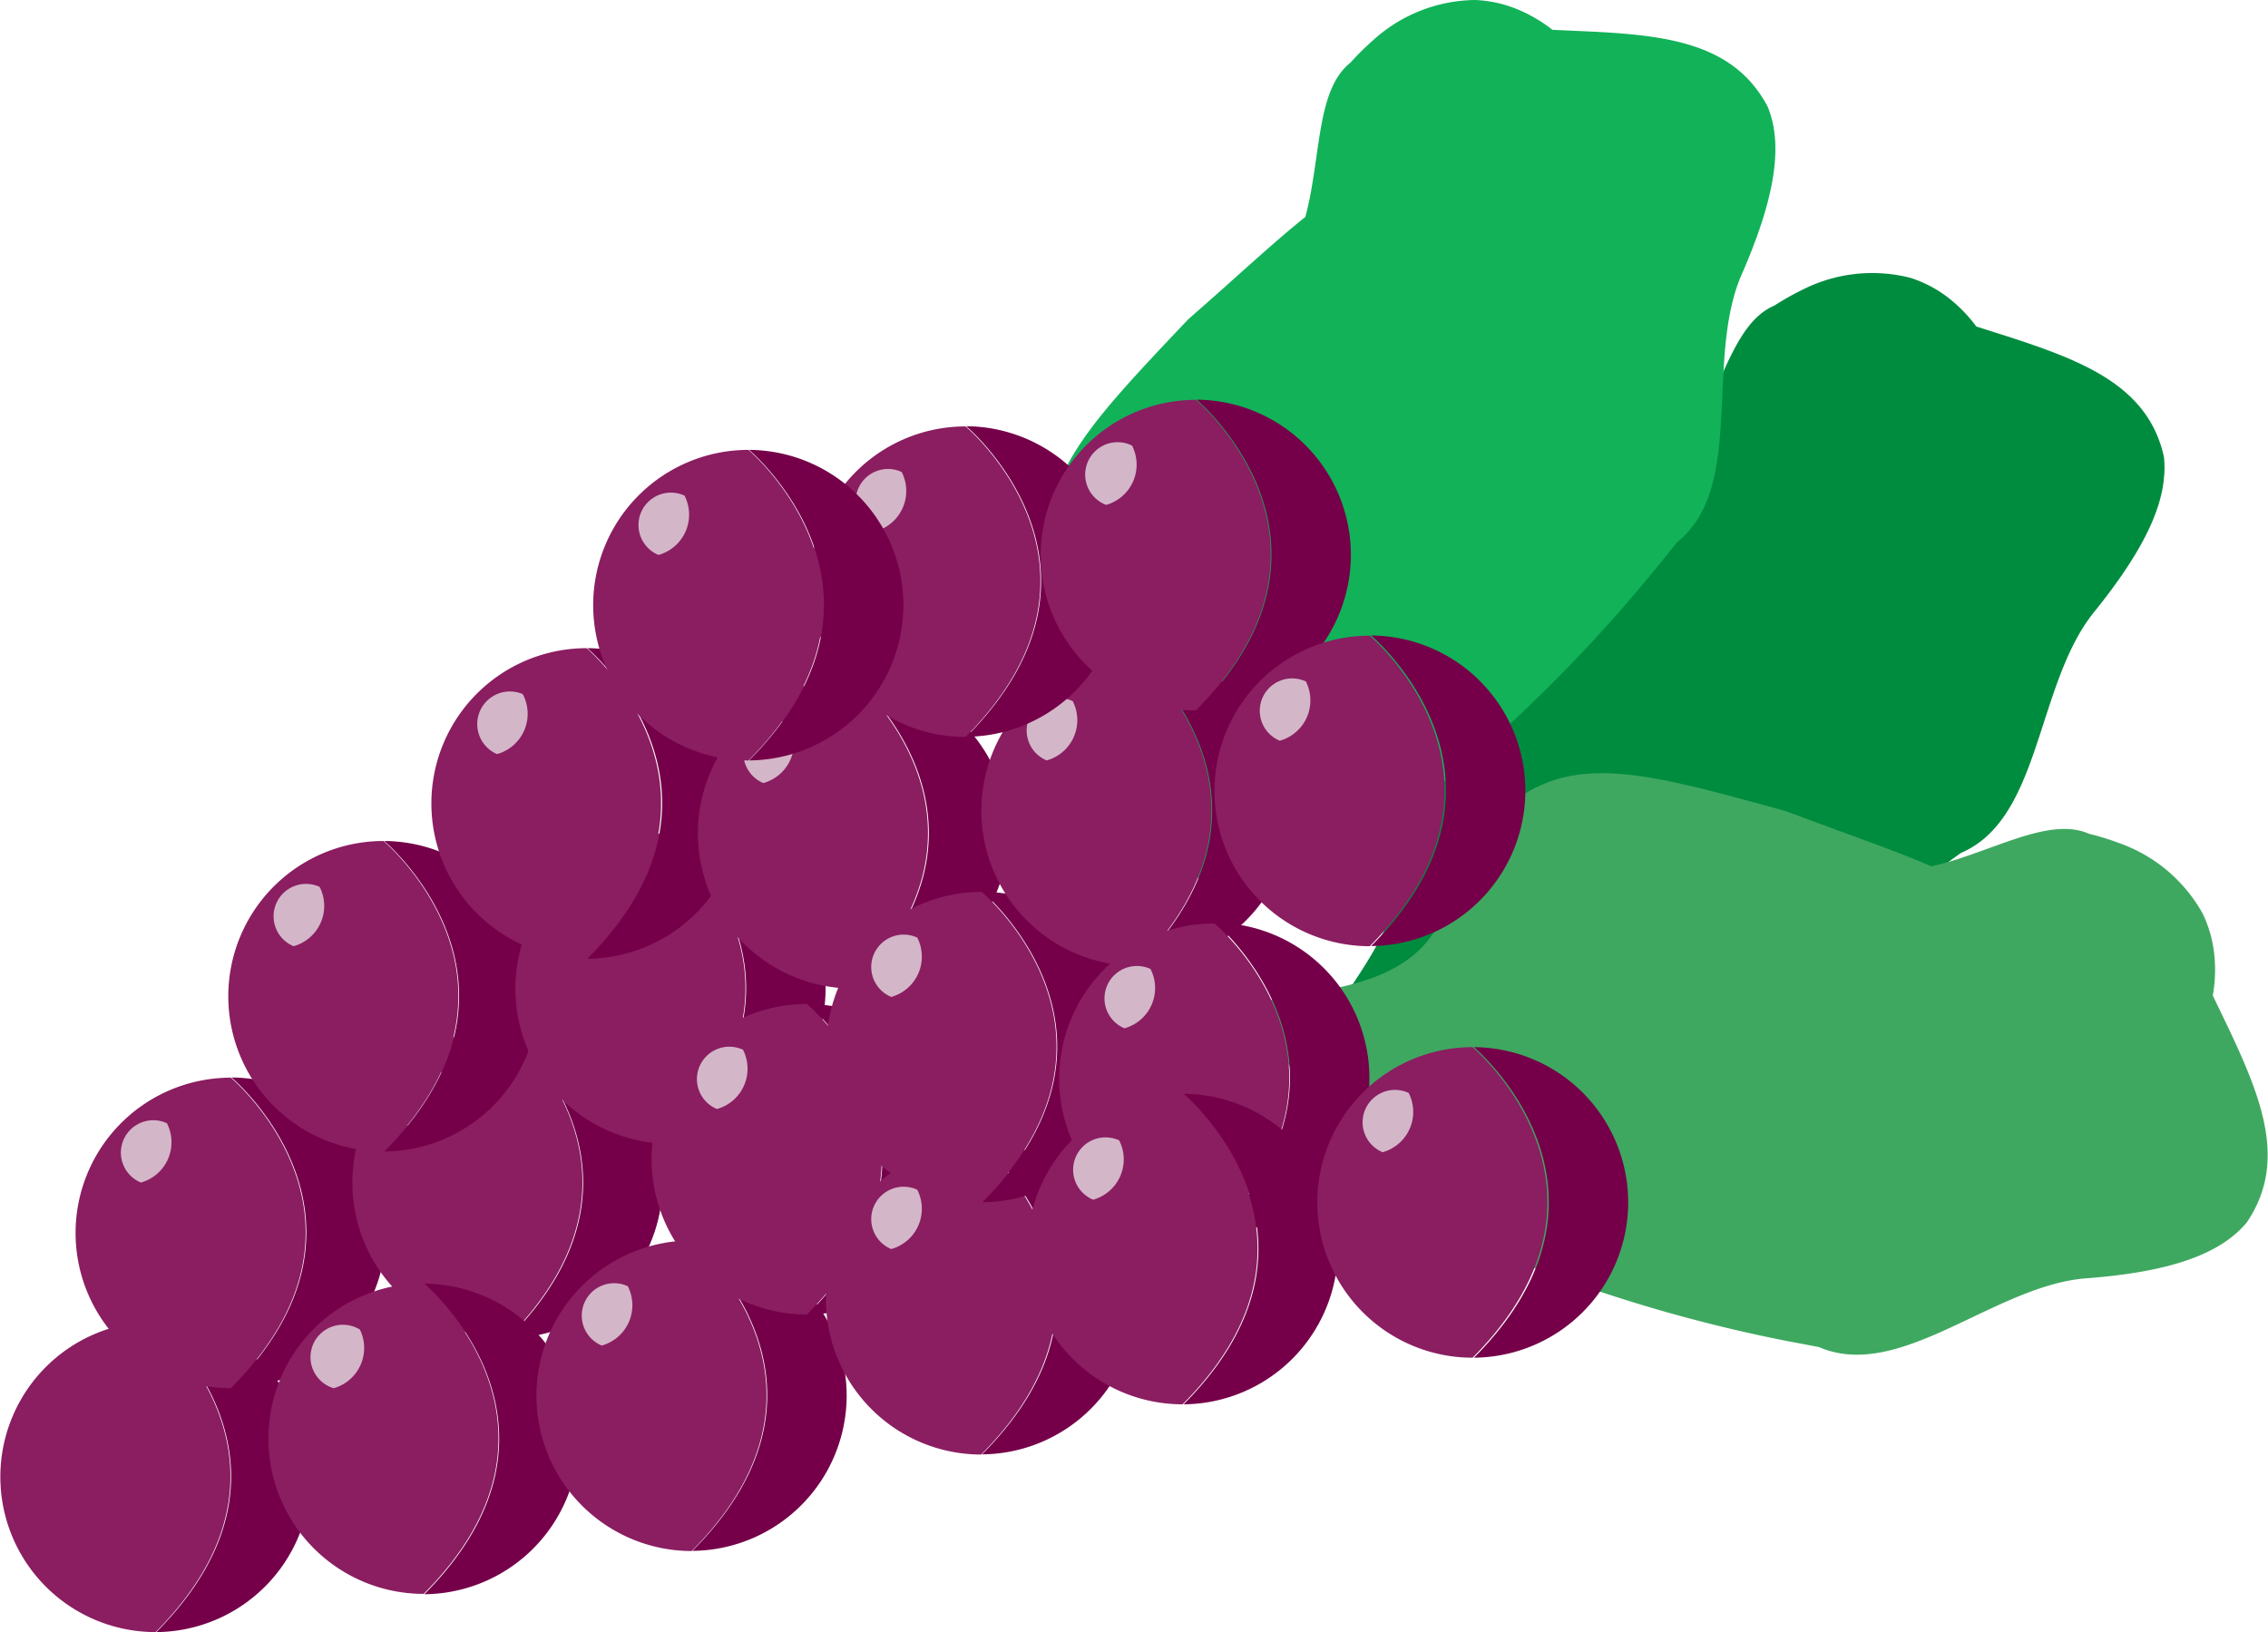 <svg xmlns="http://www.w3.org/2000/svg" viewBox="0 0 132.33 95.23"><defs><style>.cls-1{fill:#d4b6c9;}.cls-2{fill:#008c3f;}.cls-3{fill:#12b259;}.cls-4{fill:#3fa860;}.cls-5{fill:#8a1e61;}.cls-6{fill:#750049;}</style></defs><title>grapes</title><g id="Layer_2" data-name="Layer 2"><g id="Glavno_Besedilo" data-name="Glavno Besedilo"><path class="cls-1" d="M30,79.89a1.44,1.44,0,1,1,1.15-2.63A1.86,1.86,0,0,1,30,79.89Z"/><path class="cls-2" d="M75.92,63.27c1.07-5.34,8.53-9.74,4.45-16.1-.14-.63-.29-1.27-.44-1.9s-.31-1.26-.46-1.86-.32-1.37-.43-2c.35-5,4.07-7.17,11.37-11.63l1.83-.9c2.4-1.19,4.63-2.33,6.35-3.06.31-.52.58-1.06.84-1.6,1.28-2.72,2.11-5.55,4.1-6.39a15.19,15.19,0,0,1,1.57-.89,9,9,0,0,1,6.36-.73,7.24,7.24,0,0,1,2,1,8.6,8.6,0,0,1,1.85,1.84l1.95.62c4.45,1.45,8.11,2.93,9,7a5.84,5.84,0,0,1,0,1.22c-.19,2.11-1.47,4.56-3.93,7.64a9.92,9.92,0,0,0-1.05,1.52c-2.48,4.36-2.62,10.91-6.87,12.72l-1.74,1.25A88.73,88.73,0,0,1,92.52,61.81c-.56.13-1.1.25-1.64.34s-.9.14-1.34.19-.88.08-1.32.09c-3.11.74-11.23-4.51-11,.58Z"/><path class="cls-3" d="M64.24,54.78c-.38-5.44,5.65-11.65,0-16.71-.3-.57-.61-1.15-.93-1.72l-.93-1.67c-.34-.63-.67-1.23-.95-1.82-1-4.88,2-8,7.89-14.22l1.53-1.35c2-1.78,3.85-3.47,5.31-4.63.16-.58.28-1.17.38-1.76.52-3,.57-5.91,2.26-7.25a15.19,15.19,0,0,1,1.28-1.27A9,9,0,0,1,86.06,0,7.24,7.24,0,0,1,88.3.45a8.6,8.6,0,0,1,2.28,1.29l2,.09c4.68.22,8.6.68,10.56,4.4a5.84,5.84,0,0,1,.34,1.18c.37,2.08-.21,4.78-1.77,8.4a9.92,9.92,0,0,0-.61,1.75c-1.24,4.86.36,11.22-3.26,14.09q-.67.85-1.35,1.67A88.73,88.73,0,0,1,79.86,49c-.5.28-1,.53-1.49.76s-.83.37-1.24.54-.83.31-1.25.44c-2.8,1.54-12-1.38-10.45,3.46Z"/><path class="cls-4" d="M69.94,59.81c4.62-2.89,12.93-.5,14.76-7.83.37-.53.73-1.08,1.08-1.63l1-1.61c.39-.6.77-1.17,1.16-1.69,3.85-3.16,8-2,16.26.28l1.91.71c2.52.93,4.87,1.76,6.58,2.51.59-.13,1.17-.3,1.74-.49,2.85-.94,5.48-2.28,7.46-1.41a15.19,15.19,0,0,1,1.72.53,9,9,0,0,1,4.9,4.11,7.24,7.24,0,0,1,.66,2.19,8.6,8.6,0,0,1-.06,2.61l.89,1.85c2,4.23,3.45,7.91,1.09,11.39a5.84,5.84,0,0,1-.88.85c-1.66,1.31-4.32,2.07-8.25,2.39a9.92,9.92,0,0,0-1.83.28c-4.87,1.2-9.73,5.59-14,3.75l-2.1-.4A88.73,88.73,0,0,1,82.4,70.88c-.48-.31-.93-.63-1.37-1s-.72-.55-1.06-.84-.66-.59-1-.9c-2.68-1.75-4.44-11.26-8-7.59Z"/><path class="cls-5" d="M9.08,95.23a9.06,9.06,0,1,1,0-18.12S18.9,85.37,9.08,95.23Z"/><path class="cls-6" d="M18.12,86.15a9.07,9.07,0,0,1-9,9.08c9.82-9.86,0-18.12,0-18.12A9.06,9.06,0,0,1,18.12,86.15Z"/><path class="cls-5" d="M13.47,81a9.06,9.06,0,1,1,0-18.12S23.29,71.13,13.47,81Z"/><path class="cls-1" d="M8.22,69a1.89,1.89,0,1,1,1.52-3.46A2.44,2.44,0,0,1,8.22,69Z"/><path class="cls-6" d="M22.51,71.91a9.07,9.07,0,0,1-9,9.08c9.82-9.86,0-18.12,0-18.12A9.06,9.06,0,0,1,22.51,71.91Z"/><path class="cls-5" d="M29.62,78.07a9.06,9.06,0,1,1,0-18.12S39.44,68.2,29.62,78.07Z"/><path class="cls-1" d="M24.38,66.08a1.89,1.89,0,1,1,1.52-3.46A2.44,2.44,0,0,1,24.38,66.08Z"/><path class="cls-6" d="M38.66,69a9.07,9.07,0,0,1-9,9.08c9.82-9.86,0-18.12,0-18.12A9.06,9.06,0,0,1,38.66,69Z"/><path class="cls-5" d="M24.72,93a9.06,9.06,0,1,1,0-18.12S34.54,83.16,24.72,93Z"/><path class="cls-1" d="M19.47,81A1.89,1.89,0,1,1,21,77.58,2.44,2.44,0,0,1,19.47,81Z"/><path class="cls-6" d="M33.76,83.94a9.07,9.07,0,0,1-9,9.08c9.82-9.86,0-18.12,0-18.12A9.06,9.06,0,0,1,33.76,83.94Z"/><path class="cls-5" d="M40.36,90.5a9.06,9.06,0,1,1,0-18.12S50.18,80.63,40.36,90.5Z"/><path class="cls-1" d="M35.11,78.51a1.89,1.89,0,1,1,1.52-3.46A2.44,2.44,0,0,1,35.11,78.51Z"/><path class="cls-6" d="M49.4,81.41a9.07,9.07,0,0,1-9,9.08c9.82-9.86,0-18.12,0-18.12A9.06,9.06,0,0,1,49.4,81.41Z"/><path class="cls-5" d="M22.38,67.19a9.06,9.06,0,1,1,0-18.12S32.2,57.33,22.38,67.19Z"/><path class="cls-1" d="M17.13,55.21a1.89,1.89,0,1,1,1.52-3.46A2.44,2.44,0,0,1,17.13,55.21Z"/><path class="cls-6" d="M31.42,58.11a9.07,9.07,0,0,1-9,9.08c9.82-9.86,0-18.12,0-18.12A9.06,9.06,0,0,1,31.42,58.11Z"/><path class="cls-5" d="M39.13,66.74a9.06,9.06,0,1,1,0-18.12S48.95,56.88,39.13,66.74Z"/><path class="cls-1" d="M33.88,54.76A1.89,1.89,0,1,1,35.4,51.3,2.44,2.44,0,0,1,33.88,54.76Z"/><path class="cls-6" d="M48.17,57.66a9.07,9.07,0,0,1-9,9.08c9.82-9.86,0-18.12,0-18.12A9.06,9.06,0,0,1,48.17,57.66Z"/><path class="cls-5" d="M47.08,76.7a9.06,9.06,0,1,1,0-18.12S56.9,66.84,47.08,76.7Z"/><path class="cls-1" d="M41.83,64.71a1.89,1.89,0,1,1,1.52-3.46A2.44,2.44,0,0,1,41.83,64.71Z"/><path class="cls-6" d="M56.12,67.62a9.07,9.07,0,0,1-9,9.08c9.82-9.86,0-18.12,0-18.12A9.06,9.06,0,0,1,56.12,67.62Z"/><path class="cls-5" d="M57.25,84.87a9.06,9.06,0,1,1,0-18.12S67.07,75,57.25,84.87Z"/><path class="cls-1" d="M52,72.88a1.89,1.89,0,1,1,1.52-3.46A2.44,2.44,0,0,1,52,72.88Z"/><path class="cls-6" d="M66.3,75.78a9.07,9.07,0,0,1-9,9.08c9.82-9.86,0-18.12,0-18.12A9.06,9.06,0,0,1,66.3,75.78Z"/><path class="cls-5" d="M34.23,55.94a9.06,9.06,0,1,1,0-18.12S44,46.08,34.23,55.94Z"/><path class="cls-1" d="M29,44A1.89,1.89,0,1,1,30.5,40.5,2.44,2.44,0,0,1,29,44Z"/><path class="cls-6" d="M43.27,46.86a9.07,9.07,0,0,1-9,9.08c9.82-9.86,0-18.12,0-18.12A9.06,9.06,0,0,1,43.27,46.86Z"/><path class="cls-5" d="M49.78,57.68a9.06,9.06,0,1,1,0-18.12S59.6,47.82,49.78,57.68Z"/><path class="cls-1" d="M44.54,45.69a1.89,1.89,0,1,1,1.52-3.46A2.44,2.44,0,0,1,44.54,45.69Z"/><path class="cls-6" d="M58.83,48.6a9.07,9.07,0,0,1-9,9.08c9.82-9.86,0-18.12,0-18.12A9.06,9.06,0,0,1,58.83,48.6Z"/><path class="cls-5" d="M57.28,70.16a9.06,9.06,0,1,1,0-18.12S67.1,60.29,57.28,70.16Z"/><path class="cls-1" d="M52,58.17a1.89,1.89,0,1,1,1.52-3.46A2.44,2.44,0,0,1,52,58.17Z"/><path class="cls-6" d="M66.32,61.07a9.07,9.07,0,0,1-9,9.08c9.82-9.86,0-18.12,0-18.12A9.06,9.06,0,0,1,66.32,61.07Z"/><path class="cls-5" d="M66.32,56.36a9.06,9.06,0,1,1,0-18.12S76.14,46.5,66.32,56.36Z"/><path class="cls-1" d="M61.07,44.37a1.89,1.89,0,1,1,1.52-3.46A2.44,2.44,0,0,1,61.07,44.37Z"/><path class="cls-6" d="M75.36,47.28a9.07,9.07,0,0,1-9,9.08c9.82-9.86,0-18.12,0-18.12A9.06,9.06,0,0,1,75.36,47.28Z"/><path class="cls-5" d="M70.86,72a9.06,9.06,0,1,1,0-18.12S80.68,62.1,70.86,72Z"/><path class="cls-1" d="M65.61,60a1.89,1.89,0,1,1,1.52-3.46A2.44,2.44,0,0,1,65.61,60Z"/><path class="cls-6" d="M79.9,62.88a9.07,9.07,0,0,1-9,9.08c9.82-9.86,0-18.12,0-18.12A9.06,9.06,0,0,1,79.9,62.88Z"/><path class="cls-5" d="M69,81.94a9.06,9.06,0,1,1,0-18.12S78.84,72.08,69,81.94Z"/><path class="cls-1" d="M63.78,70a1.89,1.89,0,1,1,1.52-3.46A2.44,2.44,0,0,1,63.78,70Z"/><path class="cls-6" d="M78.06,72.86a9.07,9.07,0,0,1-9,9.08c9.82-9.86,0-18.12,0-18.12A9.06,9.06,0,0,1,78.06,72.86Z"/><path class="cls-5" d="M85.92,79.22a9.06,9.06,0,1,1,0-18.12S95.74,69.36,85.92,79.22Z"/><path class="cls-1" d="M80.67,67.23a1.89,1.89,0,1,1,1.52-3.46A2.44,2.44,0,0,1,80.67,67.23Z"/><path class="cls-6" d="M95,70.14a9.07,9.07,0,0,1-9,9.08c9.82-9.86,0-18.12,0-18.12A9.06,9.06,0,0,1,95,70.14Z"/><path class="cls-5" d="M56.34,43a9.06,9.06,0,1,1,0-18.12S66.16,33.13,56.34,43Z"/><path class="cls-1" d="M51.09,31a1.89,1.89,0,1,1,1.52-3.46A2.44,2.44,0,0,1,51.09,31Z"/><path class="cls-6" d="M65.38,33.91a9.07,9.07,0,0,1-9,9.08c9.82-9.86,0-18.12,0-18.12A9.06,9.06,0,0,1,65.38,33.91Z"/><path class="cls-5" d="M43.67,44.37a9.06,9.06,0,1,1,0-18.12S53.49,34.51,43.67,44.37Z"/><path class="cls-1" d="M38.42,32.38a1.89,1.89,0,1,1,1.52-3.46A2.44,2.44,0,0,1,38.42,32.38Z"/><path class="cls-6" d="M52.71,35.29a9.07,9.07,0,0,1-9,9.08c9.82-9.86,0-18.12,0-18.12A9.06,9.06,0,0,1,52.71,35.29Z"/><path class="cls-5" d="M69.78,41.45a9.06,9.06,0,1,1,0-18.12S79.6,31.58,69.78,41.45Z"/><path class="cls-1" d="M64.54,29.46A1.89,1.89,0,1,1,66.05,26,2.44,2.44,0,0,1,64.54,29.46Z"/><path class="cls-6" d="M78.82,32.36a9.07,9.07,0,0,1-9,9.08c9.82-9.86,0-18.12,0-18.12A9.06,9.06,0,0,1,78.82,32.36Z"/><path class="cls-5" d="M79.92,55.21a9.06,9.06,0,1,1,0-18.12S89.74,45.34,79.92,55.21Z"/><path class="cls-1" d="M74.67,43.22a1.89,1.89,0,1,1,1.52-3.46A2.44,2.44,0,0,1,74.67,43.22Z"/><path class="cls-6" d="M89,46.12a9.07,9.07,0,0,1-9,9.08c9.82-9.86,0-18.12,0-18.12A9.06,9.06,0,0,1,89,46.12Z"/></g></g></svg>